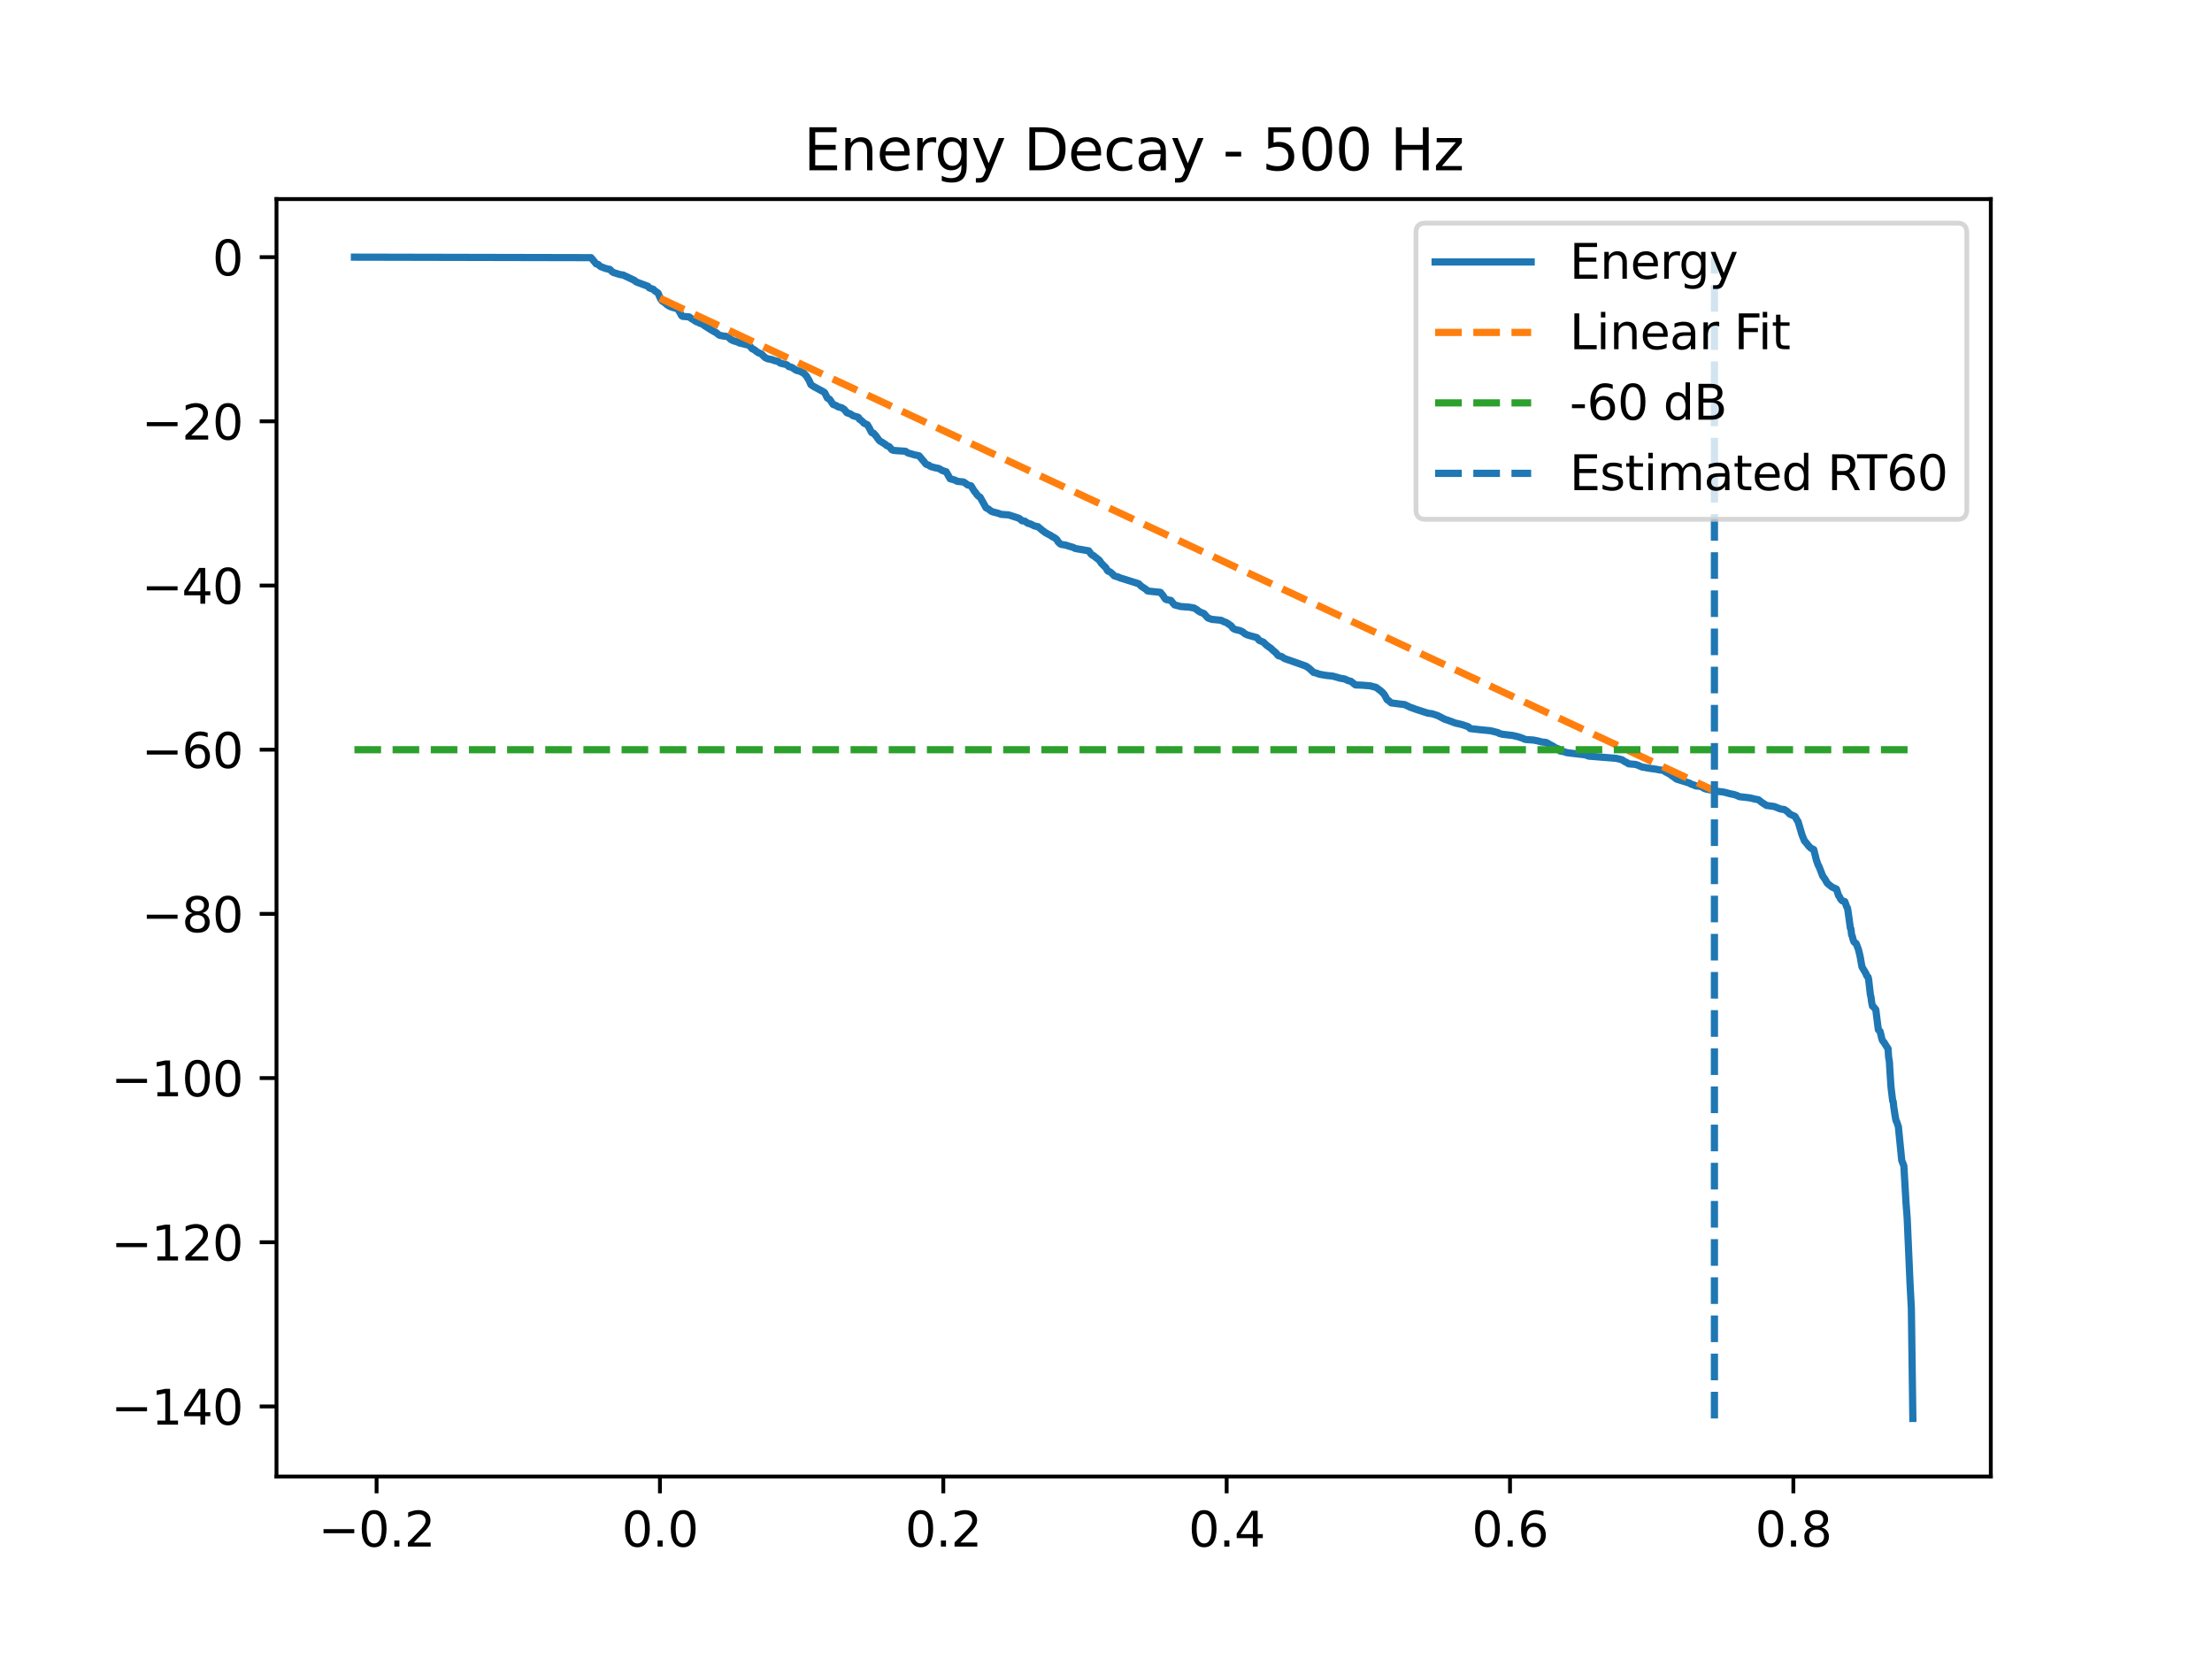<?xml version="1.0" encoding="utf-8" standalone="no"?>
<!DOCTYPE svg PUBLIC "-//W3C//DTD SVG 1.1//EN"
  "http://www.w3.org/Graphics/SVG/1.1/DTD/svg11.dtd">
<svg xmlns:xlink="http://www.w3.org/1999/xlink" width="460.8pt" height="345.6pt" viewBox="0 0 460.8 345.6" xmlns="http://www.w3.org/2000/svg" version="1.1">
 <defs>
  <style type="text/css">*{stroke-linejoin: round; stroke-linecap: butt}</style>
 </defs>
 <g id="figure_1">
  <g id="patch_1">
   <path d="M 0 345.6 
L 460.8 345.6 
L 460.8 0 
L 0 0 
z
" style="fill: #ffffff"/>
  </g>
  <g id="axes_1">
   <g id="patch_2">
    <path d="M 57.6 307.584 
L 414.72 307.584 
L 414.72 41.472 
L 57.6 41.472 
z
" style="fill: #ffffff"/>
   </g>
   <g id="matplotlib.axis_1">
    <g id="xtick_1">
     <g id="line2d_1">
      <defs>
       <path id="m084f4918f2" d="M 0 0 
L 0 3.5 
" style="stroke: #000000; stroke-width: 0.8"/>
      </defs>
      <g>
       <use xlink:href="#m084f4918f2" x="78.45" y="307.584" style="stroke: #000000; stroke-width: 0.8"/>
      </g>
     </g>
     <g id="text_1">
      <!-- −0.2 -->
      <g transform="translate(66.309 322.182) scale(0.1 -0.1)">
       <defs>
        <path id="DejaVuSans-2212" d="M 678 2272 
L 4684 2272 
L 4684 1741 
L 678 1741 
L 678 2272 
z
" transform="scale(0.016)"/>
        <path id="DejaVuSans-30" d="M 2034 4250 
Q 1547 4250 1301 3770 
Q 1056 3291 1056 2328 
Q 1056 1369 1301 889 
Q 1547 409 2034 409 
Q 2525 409 2770 889 
Q 3016 1369 3016 2328 
Q 3016 3291 2770 3770 
Q 2525 4250 2034 4250 
z
M 2034 4750 
Q 2819 4750 3233 4129 
Q 3647 3509 3647 2328 
Q 3647 1150 3233 529 
Q 2819 -91 2034 -91 
Q 1250 -91 836 529 
Q 422 1150 422 2328 
Q 422 3509 836 4129 
Q 1250 4750 2034 4750 
z
" transform="scale(0.016)"/>
        <path id="DejaVuSans-2e" d="M 684 794 
L 1344 794 
L 1344 0 
L 684 0 
L 684 794 
z
" transform="scale(0.016)"/>
        <path id="DejaVuSans-32" d="M 1228 531 
L 3431 531 
L 3431 0 
L 469 0 
L 469 531 
Q 828 903 1448 1529 
Q 2069 2156 2228 2338 
Q 2531 2678 2651 2914 
Q 2772 3150 2772 3378 
Q 2772 3750 2511 3984 
Q 2250 4219 1831 4219 
Q 1534 4219 1204 4116 
Q 875 4013 500 3803 
L 500 4441 
Q 881 4594 1212 4672 
Q 1544 4750 1819 4750 
Q 2544 4750 2975 4387 
Q 3406 4025 3406 3419 
Q 3406 3131 3298 2873 
Q 3191 2616 2906 2266 
Q 2828 2175 2409 1742 
Q 1991 1309 1228 531 
z
" transform="scale(0.016)"/>
       </defs>
       <use xlink:href="#DejaVuSans-2212"/>
       <use xlink:href="#DejaVuSans-30" transform="translate(83.789 0)"/>
       <use xlink:href="#DejaVuSans-2e" transform="translate(147.412 0)"/>
       <use xlink:href="#DejaVuSans-32" transform="translate(179.199 0)"/>
      </g>
     </g>
    </g>
    <g id="xtick_2">
     <g id="line2d_2">
      <g>
       <use xlink:href="#m084f4918f2" x="137.479" y="307.584" style="stroke: #000000; stroke-width: 0.8"/>
      </g>
     </g>
     <g id="text_2">
      <!-- 0.0 -->
      <g transform="translate(129.527 322.182) scale(0.1 -0.1)">
       <use xlink:href="#DejaVuSans-30"/>
       <use xlink:href="#DejaVuSans-2e" transform="translate(63.623 0)"/>
       <use xlink:href="#DejaVuSans-30" transform="translate(95.41 0)"/>
      </g>
     </g>
    </g>
    <g id="xtick_3">
     <g id="line2d_3">
      <g>
       <use xlink:href="#m084f4918f2" x="196.507" y="307.584" style="stroke: #000000; stroke-width: 0.8"/>
      </g>
     </g>
     <g id="text_3">
      <!-- 0.2 -->
      <g transform="translate(188.555 322.182) scale(0.1 -0.1)">
       <use xlink:href="#DejaVuSans-30"/>
       <use xlink:href="#DejaVuSans-2e" transform="translate(63.623 0)"/>
       <use xlink:href="#DejaVuSans-32" transform="translate(95.41 0)"/>
      </g>
     </g>
    </g>
    <g id="xtick_4">
     <g id="line2d_4">
      <g>
       <use xlink:href="#m084f4918f2" x="255.535" y="307.584" style="stroke: #000000; stroke-width: 0.8"/>
      </g>
     </g>
     <g id="text_4">
      <!-- 0.4 -->
      <g transform="translate(247.583 322.182) scale(0.1 -0.1)">
       <defs>
        <path id="DejaVuSans-34" d="M 2419 4116 
L 825 1625 
L 2419 1625 
L 2419 4116 
z
M 2253 4666 
L 3047 4666 
L 3047 1625 
L 3713 1625 
L 3713 1100 
L 3047 1100 
L 3047 0 
L 2419 0 
L 2419 1100 
L 313 1100 
L 313 1709 
L 2253 4666 
z
" transform="scale(0.016)"/>
       </defs>
       <use xlink:href="#DejaVuSans-30"/>
       <use xlink:href="#DejaVuSans-2e" transform="translate(63.623 0)"/>
       <use xlink:href="#DejaVuSans-34" transform="translate(95.41 0)"/>
      </g>
     </g>
    </g>
    <g id="xtick_5">
     <g id="line2d_5">
      <g>
       <use xlink:href="#m084f4918f2" x="314.563" y="307.584" style="stroke: #000000; stroke-width: 0.8"/>
      </g>
     </g>
     <g id="text_5">
      <!-- 0.6 -->
      <g transform="translate(306.611 322.182) scale(0.1 -0.1)">
       <defs>
        <path id="DejaVuSans-36" d="M 2113 2584 
Q 1688 2584 1439 2293 
Q 1191 2003 1191 1497 
Q 1191 994 1439 701 
Q 1688 409 2113 409 
Q 2538 409 2786 701 
Q 3034 994 3034 1497 
Q 3034 2003 2786 2293 
Q 2538 2584 2113 2584 
z
M 3366 4563 
L 3366 3988 
Q 3128 4100 2886 4159 
Q 2644 4219 2406 4219 
Q 1781 4219 1451 3797 
Q 1122 3375 1075 2522 
Q 1259 2794 1537 2939 
Q 1816 3084 2150 3084 
Q 2853 3084 3261 2657 
Q 3669 2231 3669 1497 
Q 3669 778 3244 343 
Q 2819 -91 2113 -91 
Q 1303 -91 875 529 
Q 447 1150 447 2328 
Q 447 3434 972 4092 
Q 1497 4750 2381 4750 
Q 2619 4750 2861 4703 
Q 3103 4656 3366 4563 
z
" transform="scale(0.016)"/>
       </defs>
       <use xlink:href="#DejaVuSans-30"/>
       <use xlink:href="#DejaVuSans-2e" transform="translate(63.623 0)"/>
       <use xlink:href="#DejaVuSans-36" transform="translate(95.41 0)"/>
      </g>
     </g>
    </g>
    <g id="xtick_6">
     <g id="line2d_6">
      <g>
       <use xlink:href="#m084f4918f2" x="373.591" y="307.584" style="stroke: #000000; stroke-width: 0.8"/>
      </g>
     </g>
     <g id="text_6">
      <!-- 0.8 -->
      <g transform="translate(365.639 322.182) scale(0.1 -0.1)">
       <defs>
        <path id="DejaVuSans-38" d="M 2034 2216 
Q 1584 2216 1326 1975 
Q 1069 1734 1069 1313 
Q 1069 891 1326 650 
Q 1584 409 2034 409 
Q 2484 409 2743 651 
Q 3003 894 3003 1313 
Q 3003 1734 2745 1975 
Q 2488 2216 2034 2216 
z
M 1403 2484 
Q 997 2584 770 2862 
Q 544 3141 544 3541 
Q 544 4100 942 4425 
Q 1341 4750 2034 4750 
Q 2731 4750 3128 4425 
Q 3525 4100 3525 3541 
Q 3525 3141 3298 2862 
Q 3072 2584 2669 2484 
Q 3125 2378 3379 2068 
Q 3634 1759 3634 1313 
Q 3634 634 3220 271 
Q 2806 -91 2034 -91 
Q 1263 -91 848 271 
Q 434 634 434 1313 
Q 434 1759 690 2068 
Q 947 2378 1403 2484 
z
M 1172 3481 
Q 1172 3119 1398 2916 
Q 1625 2713 2034 2713 
Q 2441 2713 2670 2916 
Q 2900 3119 2900 3481 
Q 2900 3844 2670 4047 
Q 2441 4250 2034 4250 
Q 1625 4250 1398 4047 
Q 1172 3844 1172 3481 
z
" transform="scale(0.016)"/>
       </defs>
       <use xlink:href="#DejaVuSans-30"/>
       <use xlink:href="#DejaVuSans-2e" transform="translate(63.623 0)"/>
       <use xlink:href="#DejaVuSans-38" transform="translate(95.41 0)"/>
      </g>
     </g>
    </g>
   </g>
   <g id="matplotlib.axis_2">
    <g id="ytick_1">
     <g id="line2d_7">
      <defs>
       <path id="m66ebdc06eb" d="M 0 0 
L -3.5 0 
" style="stroke: #000000; stroke-width: 0.8"/>
      </defs>
      <g>
       <use xlink:href="#m66ebdc06eb" x="57.6" y="292.986" style="stroke: #000000; stroke-width: 0.8"/>
      </g>
     </g>
     <g id="text_7">
      <!-- −140 -->
      <g transform="translate(23.133 296.785) scale(0.1 -0.1)">
       <defs>
        <path id="DejaVuSans-31" d="M 794 531 
L 1825 531 
L 1825 4091 
L 703 3866 
L 703 4441 
L 1819 4666 
L 2450 4666 
L 2450 531 
L 3481 531 
L 3481 0 
L 794 0 
L 794 531 
z
" transform="scale(0.016)"/>
       </defs>
       <use xlink:href="#DejaVuSans-2212"/>
       <use xlink:href="#DejaVuSans-31" transform="translate(83.789 0)"/>
       <use xlink:href="#DejaVuSans-34" transform="translate(147.412 0)"/>
       <use xlink:href="#DejaVuSans-30" transform="translate(211.035 0)"/>
      </g>
     </g>
    </g>
    <g id="ytick_2">
     <g id="line2d_8">
      <g>
       <use xlink:href="#m66ebdc06eb" x="57.6" y="258.783" style="stroke: #000000; stroke-width: 0.8"/>
      </g>
     </g>
     <g id="text_8">
      <!-- −120 -->
      <g transform="translate(23.133 262.583) scale(0.1 -0.1)">
       <use xlink:href="#DejaVuSans-2212"/>
       <use xlink:href="#DejaVuSans-31" transform="translate(83.789 0)"/>
       <use xlink:href="#DejaVuSans-32" transform="translate(147.412 0)"/>
       <use xlink:href="#DejaVuSans-30" transform="translate(211.035 0)"/>
      </g>
     </g>
    </g>
    <g id="ytick_3">
     <g id="line2d_9">
      <g>
       <use xlink:href="#m66ebdc06eb" x="57.6" y="224.581" style="stroke: #000000; stroke-width: 0.8"/>
      </g>
     </g>
     <g id="text_9">
      <!-- −100 -->
      <g transform="translate(23.133 228.38) scale(0.1 -0.1)">
       <use xlink:href="#DejaVuSans-2212"/>
       <use xlink:href="#DejaVuSans-31" transform="translate(83.789 0)"/>
       <use xlink:href="#DejaVuSans-30" transform="translate(147.412 0)"/>
       <use xlink:href="#DejaVuSans-30" transform="translate(211.035 0)"/>
      </g>
     </g>
    </g>
    <g id="ytick_4">
     <g id="line2d_10">
      <g>
       <use xlink:href="#m66ebdc06eb" x="57.6" y="190.378" style="stroke: #000000; stroke-width: 0.8"/>
      </g>
     </g>
     <g id="text_10">
      <!-- −80 -->
      <g transform="translate(29.495 194.178) scale(0.1 -0.1)">
       <use xlink:href="#DejaVuSans-2212"/>
       <use xlink:href="#DejaVuSans-38" transform="translate(83.789 0)"/>
       <use xlink:href="#DejaVuSans-30" transform="translate(147.412 0)"/>
      </g>
     </g>
    </g>
    <g id="ytick_5">
     <g id="line2d_11">
      <g>
       <use xlink:href="#m66ebdc06eb" x="57.6" y="156.176" style="stroke: #000000; stroke-width: 0.8"/>
      </g>
     </g>
     <g id="text_11">
      <!-- −60 -->
      <g transform="translate(29.495 159.975) scale(0.1 -0.1)">
       <use xlink:href="#DejaVuSans-2212"/>
       <use xlink:href="#DejaVuSans-36" transform="translate(83.789 0)"/>
       <use xlink:href="#DejaVuSans-30" transform="translate(147.412 0)"/>
      </g>
     </g>
    </g>
    <g id="ytick_6">
     <g id="line2d_12">
      <g>
       <use xlink:href="#m66ebdc06eb" x="57.6" y="121.973" style="stroke: #000000; stroke-width: 0.8"/>
      </g>
     </g>
     <g id="text_12">
      <!-- −40 -->
      <g transform="translate(29.495 125.772) scale(0.1 -0.1)">
       <use xlink:href="#DejaVuSans-2212"/>
       <use xlink:href="#DejaVuSans-34" transform="translate(83.789 0)"/>
       <use xlink:href="#DejaVuSans-30" transform="translate(147.412 0)"/>
      </g>
     </g>
    </g>
    <g id="ytick_7">
     <g id="line2d_13">
      <g>
       <use xlink:href="#m66ebdc06eb" x="57.6" y="87.771" style="stroke: #000000; stroke-width: 0.8"/>
      </g>
     </g>
     <g id="text_13">
      <!-- −20 -->
      <g transform="translate(29.495 91.57) scale(0.1 -0.1)">
       <use xlink:href="#DejaVuSans-2212"/>
       <use xlink:href="#DejaVuSans-32" transform="translate(83.789 0)"/>
       <use xlink:href="#DejaVuSans-30" transform="translate(147.412 0)"/>
      </g>
     </g>
    </g>
    <g id="ytick_8">
     <g id="line2d_14">
      <g>
       <use xlink:href="#m66ebdc06eb" x="57.6" y="53.568" style="stroke: #000000; stroke-width: 0.8"/>
      </g>
     </g>
     <g id="text_14">
      <!-- 0 -->
      <g transform="translate(44.237 57.367) scale(0.1 -0.1)">
       <use xlink:href="#DejaVuSans-30"/>
      </g>
     </g>
    </g>
   </g>
   <g id="line2d_15">
    <path d="M 73.833 53.568 
L 123.127 53.674 
L 124.197 54.965 
L 124.603 55.079 
L 124.874 55.336 
L 125.126 55.539 
L 125.618 55.709 
L 125.894 55.841 
L 126.497 56.016 
L 127.038 56.12 
L 127.548 56.623 
L 127.733 56.743 
L 127.973 56.828 
L 128.987 57.144 
L 129.264 57.214 
L 129.823 57.29 
L 130.045 57.404 
L 132.191 58.421 
L 132.473 58.684 
L 132.787 58.823 
L 134.97 59.632 
L 135.265 59.974 
L 135.689 60.13 
L 136.058 60.24 
L 136.341 60.53 
L 136.513 60.652 
L 137.073 61.039 
L 137.62 62.263 
L 137.718 62.424 
L 137.946 62.71 
L 138.124 62.817 
L 138.376 62.98 
L 138.536 63.126 
L 138.764 63.252 
L 138.905 63.451 
L 139.09 63.545 
L 139.305 63.713 
L 139.834 63.955 
L 141.328 64.376 
L 141.451 64.827 
L 141.629 65.057 
L 141.992 65.763 
L 142.232 65.906 
L 143.578 66.016 
L 143.953 66.317 
L 144.162 66.43 
L 145.072 67.021 
L 145.515 67.158 
L 145.761 67.332 
L 146.062 67.416 
L 146.351 67.527 
L 146.874 67.919 
L 147.052 68.033 
L 148.165 68.737 
L 149.309 69.378 
L 149.506 69.566 
L 149.899 69.849 
L 150.772 70.02 
L 151.301 70.067 
L 151.67 70.173 
L 152.291 70.754 
L 152.586 70.892 
L 152.814 70.999 
L 153.127 71.098 
L 153.637 71.219 
L 154.013 71.446 
L 156.036 71.928 
L 156.718 72.673 
L 157.025 72.789 
L 157.911 73.445 
L 158.593 73.723 
L 159.202 74.313 
L 159.38 74.483 
L 159.903 74.734 
L 160.911 74.941 
L 161.274 75.109 
L 162.031 75.273 
L 162.559 75.652 
L 162.977 75.762 
L 163.611 75.895 
L 163.943 76.007 
L 164.33 76.369 
L 164.853 76.494 
L 165.074 76.614 
L 165.449 76.861 
L 165.671 77.02 
L 165.99 77.177 
L 166.648 77.338 
L 167.423 77.74 
L 167.546 77.857 
L 167.786 78.117 
L 167.964 78.296 
L 168.413 79.032 
L 168.591 79.332 
L 168.677 79.547 
L 168.923 80.119 
L 169.089 80.237 
L 169.409 80.461 
L 171.481 81.584 
L 171.727 81.743 
L 171.832 81.868 
L 172.348 82.916 
L 172.822 83.177 
L 173.559 84.259 
L 174.273 84.52 
L 174.5 84.713 
L 174.838 84.815 
L 175.343 84.937 
L 175.921 85.321 
L 176.037 85.51 
L 176.234 85.693 
L 176.369 85.938 
L 176.548 86.033 
L 177.083 86.188 
L 177.366 86.375 
L 177.765 86.629 
L 178.663 86.87 
L 178.878 87.006 
L 179.044 87.36 
L 179.229 87.432 
L 179.745 87.89 
L 179.966 88.156 
L 180.674 88.461 
L 181.116 89.197 
L 181.301 89.58 
L 181.387 89.757 
L 181.608 90.128 
L 181.971 90.235 
L 182.248 90.556 
L 182.432 90.739 
L 183.139 91.732 
L 183.361 91.912 
L 183.723 92.11 
L 184.474 92.6 
L 184.719 92.832 
L 185.162 93.001 
L 185.316 93.111 
L 185.759 93.65 
L 185.925 93.76 
L 186.312 93.841 
L 186.785 93.88 
L 188.618 94.002 
L 189.017 94.278 
L 189.233 94.396 
L 190.014 94.594 
L 190.253 94.69 
L 191.465 94.957 
L 192.362 96.022 
L 192.479 96.134 
L 192.787 96.571 
L 193.039 96.769 
L 193.451 96.887 
L 193.844 97.172 
L 194.299 97.306 
L 194.834 97.449 
L 195.547 97.584 
L 196.365 98.05 
L 197.103 98.27 
L 197.933 99.735 
L 198.634 99.925 
L 198.991 100.036 
L 199.378 100.265 
L 200.725 100.411 
L 201.174 100.7 
L 201.573 101.023 
L 202.28 101.198 
L 203.012 102.389 
L 203.184 102.549 
L 203.289 102.692 
L 203.572 103.109 
L 203.707 103.237 
L 203.977 103.472 
L 204.18 103.578 
L 205.404 105.769 
L 205.957 106.076 
L 206.443 106.466 
L 206.695 106.585 
L 207.064 106.695 
L 207.9 106.909 
L 208.564 107.151 
L 210.108 107.262 
L 211.547 107.724 
L 212.291 107.974 
L 212.5 108.13 
L 212.899 108.475 
L 213.403 108.542 
L 213.619 108.65 
L 214.055 108.987 
L 214.732 109.179 
L 214.971 109.31 
L 215.543 109.581 
L 216.226 109.717 
L 217.154 110.498 
L 217.326 110.619 
L 217.751 110.939 
L 218.31 111.255 
L 218.888 111.552 
L 219.263 111.836 
L 219.564 111.939 
L 220.087 112.341 
L 220.308 112.634 
L 220.438 112.907 
L 220.61 113.023 
L 220.77 113.233 
L 221.108 113.42 
L 222.036 113.555 
L 222.491 113.727 
L 222.922 113.843 
L 223.629 114.056 
L 223.936 114.238 
L 224.17 114.294 
L 226.802 114.745 
L 226.906 114.92 
L 227.103 115.136 
L 227.214 115.336 
L 227.404 115.524 
L 227.576 115.661 
L 227.835 115.761 
L 227.97 115.894 
L 228.197 116.078 
L 228.449 116.266 
L 228.855 116.585 
L 229.046 116.773 
L 229.144 116.899 
L 229.433 117.341 
L 230.362 118.266 
L 230.54 118.554 
L 230.645 118.785 
L 230.823 118.975 
L 231.247 119.135 
L 231.659 119.473 
L 232.126 119.956 
L 232.563 120.1 
L 233.006 120.221 
L 233.307 120.384 
L 233.553 120.448 
L 237.199 121.598 
L 237.617 121.999 
L 237.734 122.113 
L 237.937 122.254 
L 238.73 122.768 
L 239.031 123.081 
L 239.277 123.137 
L 239.831 123.199 
L 241.737 123.396 
L 242.309 124.101 
L 242.407 124.273 
L 242.641 124.624 
L 242.764 124.785 
L 242.961 124.901 
L 243.907 125.081 
L 244.369 125.65 
L 244.473 125.769 
L 244.694 126.012 
L 245.973 126.353 
L 247.695 126.475 
L 248.722 126.65 
L 249.392 127.04 
L 249.54 127.216 
L 249.755 127.333 
L 250.075 127.531 
L 250.806 127.818 
L 251.569 128.677 
L 251.759 128.787 
L 251.993 128.869 
L 252.491 129.034 
L 253.143 129.09 
L 254.379 129.22 
L 254.908 129.49 
L 255.443 129.681 
L 255.707 129.844 
L 256.482 130.381 
L 256.715 130.704 
L 256.844 130.863 
L 257.053 131.002 
L 257.293 131.113 
L 257.73 131.235 
L 258.277 131.349 
L 258.904 131.655 
L 259.132 131.838 
L 259.279 131.98 
L 259.513 132.103 
L 259.716 132.211 
L 259.962 132.305 
L 261.819 132.82 
L 262.046 133.054 
L 262.157 133.235 
L 262.354 133.429 
L 263.184 133.77 
L 263.823 134.396 
L 264.432 134.842 
L 264.592 134.95 
L 264.838 135.13 
L 264.967 135.279 
L 265.194 135.482 
L 265.336 135.617 
L 265.6 135.825 
L 265.736 135.929 
L 266.031 136.271 
L 266.154 136.446 
L 266.363 136.617 
L 266.947 136.751 
L 267.371 137.041 
L 267.599 137.189 
L 271.681 138.63 
L 272.124 138.803 
L 272.721 139.227 
L 272.911 139.395 
L 273.397 139.847 
L 273.631 140.073 
L 274.338 140.248 
L 274.633 140.386 
L 275.137 140.505 
L 275.807 140.624 
L 276.367 140.713 
L 277.609 140.839 
L 278.636 141.121 
L 279.084 141.267 
L 279.626 141.356 
L 280.197 141.464 
L 280.831 141.789 
L 281.409 141.919 
L 282.368 142.68 
L 283.758 142.737 
L 285.442 142.873 
L 286.684 143.201 
L 287.416 143.758 
L 287.619 143.901 
L 287.754 144.037 
L 287.988 144.226 
L 288.105 144.389 
L 288.332 144.632 
L 288.431 144.792 
L 288.689 145.232 
L 288.787 145.458 
L 288.996 145.797 
L 289.218 145.904 
L 289.814 146.425 
L 291.493 146.646 
L 292.624 146.779 
L 293.823 147.361 
L 294.204 147.47 
L 294.438 147.568 
L 294.813 147.709 
L 297.432 148.562 
L 298.306 148.683 
L 299.461 149.053 
L 300.845 149.769 
L 301.079 149.878 
L 301.515 150.005 
L 303.065 150.583 
L 303.286 150.654 
L 303.655 150.733 
L 304.411 150.908 
L 304.756 151.003 
L 305.887 151.398 
L 306.274 151.782 
L 308.168 151.994 
L 310.517 152.227 
L 312.066 152.618 
L 312.288 152.781 
L 312.958 152.956 
L 315.135 153.218 
L 315.891 153.392 
L 316.371 153.508 
L 316.684 153.628 
L 317.17 153.784 
L 317.416 153.907 
L 317.822 154.056 
L 319.457 154.167 
L 320.472 154.375 
L 321.087 154.546 
L 322.046 154.661 
L 322.446 154.845 
L 322.655 154.994 
L 323.589 155.478 
L 323.927 155.733 
L 324.604 155.996 
L 325.022 156.459 
L 325.581 156.54 
L 326.147 156.697 
L 326.375 156.793 
L 330.125 157.232 
L 330.525 157.342 
L 330.925 157.513 
L 336.717 157.977 
L 337.885 158.27 
L 338.451 158.653 
L 338.789 158.8 
L 339.287 159.121 
L 340.689 159.242 
L 341.242 159.413 
L 341.568 159.572 
L 342.165 159.818 
L 342.497 159.844 
L 343.191 159.982 
L 343.646 160.059 
L 345.012 160.241 
L 345.589 160.375 
L 346.493 160.488 
L 346.979 160.802 
L 347.176 160.912 
L 347.668 161.169 
L 347.852 161.281 
L 348.08 161.412 
L 348.252 161.572 
L 348.725 161.888 
L 348.867 161.993 
L 349.1 162.175 
L 349.291 162.313 
L 349.568 162.4 
L 349.943 162.512 
L 352.021 163.161 
L 352.236 163.336 
L 352.925 163.55 
L 353.177 163.702 
L 354.253 163.831 
L 354.61 163.978 
L 354.997 164.23 
L 355.311 164.348 
L 355.716 164.444 
L 357.088 164.672 
L 357.463 164.848 
L 357.905 164.861 
L 359.043 164.994 
L 360.556 165.385 
L 361.164 165.495 
L 361.773 165.69 
L 362.025 165.81 
L 362.369 165.965 
L 363.575 166.094 
L 364.62 166.231 
L 365.61 166.475 
L 366.323 166.606 
L 367.012 167.154 
L 367.787 167.647 
L 367.977 167.783 
L 368.74 167.891 
L 369.594 168.008 
L 370.898 168.526 
L 371.716 168.642 
L 372.318 169.041 
L 372.601 169.315 
L 372.724 169.492 
L 372.915 169.623 
L 373.911 170.066 
L 374.015 170.222 
L 374.446 171.005 
L 374.556 171.111 
L 375.374 173.851 
L 375.546 174.322 
L 375.62 174.473 
L 375.915 175.209 
L 376.087 175.348 
L 376.868 176.346 
L 377.004 176.455 
L 377.231 176.68 
L 377.834 176.977 
L 378.215 178.478 
L 378.393 179.206 
L 378.467 179.396 
L 378.774 180.263 
L 378.879 180.367 
L 379.721 182.534 
L 379.82 182.644 
L 380.072 183.002 
L 380.182 183.145 
L 380.631 183.953 
L 380.76 184.071 
L 380.988 184.268 
L 381.314 184.521 
L 381.431 184.633 
L 381.689 184.812 
L 382.568 185.209 
L 383.011 186.576 
L 383.177 186.779 
L 383.423 187.261 
L 383.533 187.407 
L 383.761 187.646 
L 384.314 187.824 
L 384.689 188.881 
L 384.855 189.126 
L 384.929 189.493 
L 385.464 193.337 
L 385.575 193.481 
L 385.729 194.756 
L 385.888 195.099 
L 385.975 195.504 
L 386.171 196.118 
L 386.282 196.27 
L 386.497 196.442 
L 386.669 196.546 
L 387.131 197.739 
L 387.395 198.807 
L 387.579 199.672 
L 387.653 200.145 
L 387.881 201.413 
L 388.569 202.571 
L 388.735 202.867 
L 388.84 203.2 
L 389.012 203.423 
L 389.16 203.548 
L 389.276 204.091 
L 389.627 207.14 
L 389.781 207.816 
L 389.879 208.674 
L 390.07 209.599 
L 390.26 209.705 
L 390.764 210.328 
L 391.109 213.076 
L 391.299 214.511 
L 391.656 214.862 
L 392.031 216.427 
L 392.191 216.828 
L 392.461 217.117 
L 392.947 217.91 
L 393.316 218.463 
L 393.427 220.163 
L 393.593 221.165 
L 393.673 222.549 
L 393.919 226.328 
L 394.005 227.074 
L 394.288 229.376 
L 394.398 229.518 
L 394.503 230.609 
L 394.693 231.805 
L 394.767 232.331 
L 394.976 233.447 
L 395.075 233.563 
L 395.468 234.724 
L 396.169 241.754 
L 396.606 242.852 
L 397.073 250.812 
L 397.245 252.98 
L 397.313 254.02 
L 397.891 267.278 
L 398.174 272.659 
L 398.481 295.488 
L 398.481 295.488 
" clip-path="url(#p30962b2816)" style="fill: none; stroke: #1f77b4; stroke-width: 1.5; stroke-linecap: square"/>
   </g>
   <g id="line2d_16">
    <path d="M 137.479 62.128 
L 357.149 164.726 
" clip-path="url(#p30962b2816)" style="fill: none; stroke-dasharray: 5.55,2.4; stroke-dashoffset: 0; stroke: #ff7f0e; stroke-width: 1.5"/>
   </g>
   <g id="line2d_17">
    <path d="M 73.833 156.176 
L 398.487 156.176 
L 398.487 156.176 
" clip-path="url(#p30962b2816)" style="fill: none; stroke-dasharray: 5.55,2.4; stroke-dashoffset: 0; stroke: #2ca02c; stroke-width: 1.5"/>
   </g>
   <g id="LineCollection_1">
    <path d="M 357.149 295.488 
L 357.149 53.568 
" clip-path="url(#p30962b2816)" style="fill: none; stroke-dasharray: 5.55,2.4; stroke-dashoffset: 0; stroke: #1f77b4; stroke-width: 1.5"/>
   </g>
   <g id="patch_3">
    <path d="M 57.6 307.584 
L 57.6 41.472 
" style="fill: none; stroke: #000000; stroke-width: 0.8; stroke-linejoin: miter; stroke-linecap: square"/>
   </g>
   <g id="patch_4">
    <path d="M 414.72 307.584 
L 414.72 41.472 
" style="fill: none; stroke: #000000; stroke-width: 0.8; stroke-linejoin: miter; stroke-linecap: square"/>
   </g>
   <g id="patch_5">
    <path d="M 57.6 307.584 
L 414.72 307.584 
" style="fill: none; stroke: #000000; stroke-width: 0.8; stroke-linejoin: miter; stroke-linecap: square"/>
   </g>
   <g id="patch_6">
    <path d="M 57.6 41.472 
L 414.72 41.472 
" style="fill: none; stroke: #000000; stroke-width: 0.8; stroke-linejoin: miter; stroke-linecap: square"/>
   </g>
   <g id="text_15">
    <!-- Energy Decay - 500 Hz -->
    <g transform="translate(167.407 35.472) scale(0.12 -0.12)">
     <defs>
      <path id="DejaVuSans-45" d="M 628 4666 
L 3578 4666 
L 3578 4134 
L 1259 4134 
L 1259 2753 
L 3481 2753 
L 3481 2222 
L 1259 2222 
L 1259 531 
L 3634 531 
L 3634 0 
L 628 0 
L 628 4666 
z
" transform="scale(0.016)"/>
      <path id="DejaVuSans-6e" d="M 3513 2113 
L 3513 0 
L 2938 0 
L 2938 2094 
Q 2938 2591 2744 2837 
Q 2550 3084 2163 3084 
Q 1697 3084 1428 2787 
Q 1159 2491 1159 1978 
L 1159 0 
L 581 0 
L 581 3500 
L 1159 3500 
L 1159 2956 
Q 1366 3272 1645 3428 
Q 1925 3584 2291 3584 
Q 2894 3584 3203 3211 
Q 3513 2838 3513 2113 
z
" transform="scale(0.016)"/>
      <path id="DejaVuSans-65" d="M 3597 1894 
L 3597 1613 
L 953 1613 
Q 991 1019 1311 708 
Q 1631 397 2203 397 
Q 2534 397 2845 478 
Q 3156 559 3463 722 
L 3463 178 
Q 3153 47 2828 -22 
Q 2503 -91 2169 -91 
Q 1331 -91 842 396 
Q 353 884 353 1716 
Q 353 2575 817 3079 
Q 1281 3584 2069 3584 
Q 2775 3584 3186 3129 
Q 3597 2675 3597 1894 
z
M 3022 2063 
Q 3016 2534 2758 2815 
Q 2500 3097 2075 3097 
Q 1594 3097 1305 2825 
Q 1016 2553 972 2059 
L 3022 2063 
z
" transform="scale(0.016)"/>
      <path id="DejaVuSans-72" d="M 2631 2963 
Q 2534 3019 2420 3045 
Q 2306 3072 2169 3072 
Q 1681 3072 1420 2755 
Q 1159 2438 1159 1844 
L 1159 0 
L 581 0 
L 581 3500 
L 1159 3500 
L 1159 2956 
Q 1341 3275 1631 3429 
Q 1922 3584 2338 3584 
Q 2397 3584 2469 3576 
Q 2541 3569 2628 3553 
L 2631 2963 
z
" transform="scale(0.016)"/>
      <path id="DejaVuSans-67" d="M 2906 1791 
Q 2906 2416 2648 2759 
Q 2391 3103 1925 3103 
Q 1463 3103 1205 2759 
Q 947 2416 947 1791 
Q 947 1169 1205 825 
Q 1463 481 1925 481 
Q 2391 481 2648 825 
Q 2906 1169 2906 1791 
z
M 3481 434 
Q 3481 -459 3084 -895 
Q 2688 -1331 1869 -1331 
Q 1566 -1331 1297 -1286 
Q 1028 -1241 775 -1147 
L 775 -588 
Q 1028 -725 1275 -790 
Q 1522 -856 1778 -856 
Q 2344 -856 2625 -561 
Q 2906 -266 2906 331 
L 2906 616 
Q 2728 306 2450 153 
Q 2172 0 1784 0 
Q 1141 0 747 490 
Q 353 981 353 1791 
Q 353 2603 747 3093 
Q 1141 3584 1784 3584 
Q 2172 3584 2450 3431 
Q 2728 3278 2906 2969 
L 2906 3500 
L 3481 3500 
L 3481 434 
z
" transform="scale(0.016)"/>
      <path id="DejaVuSans-79" d="M 2059 -325 
Q 1816 -950 1584 -1140 
Q 1353 -1331 966 -1331 
L 506 -1331 
L 506 -850 
L 844 -850 
Q 1081 -850 1212 -737 
Q 1344 -625 1503 -206 
L 1606 56 
L 191 3500 
L 800 3500 
L 1894 763 
L 2988 3500 
L 3597 3500 
L 2059 -325 
z
" transform="scale(0.016)"/>
      <path id="DejaVuSans-20" transform="scale(0.016)"/>
      <path id="DejaVuSans-44" d="M 1259 4147 
L 1259 519 
L 2022 519 
Q 2988 519 3436 956 
Q 3884 1394 3884 2338 
Q 3884 3275 3436 3711 
Q 2988 4147 2022 4147 
L 1259 4147 
z
M 628 4666 
L 1925 4666 
Q 3281 4666 3915 4102 
Q 4550 3538 4550 2338 
Q 4550 1131 3912 565 
Q 3275 0 1925 0 
L 628 0 
L 628 4666 
z
" transform="scale(0.016)"/>
      <path id="DejaVuSans-63" d="M 3122 3366 
L 3122 2828 
Q 2878 2963 2633 3030 
Q 2388 3097 2138 3097 
Q 1578 3097 1268 2742 
Q 959 2388 959 1747 
Q 959 1106 1268 751 
Q 1578 397 2138 397 
Q 2388 397 2633 464 
Q 2878 531 3122 666 
L 3122 134 
Q 2881 22 2623 -34 
Q 2366 -91 2075 -91 
Q 1284 -91 818 406 
Q 353 903 353 1747 
Q 353 2603 823 3093 
Q 1294 3584 2113 3584 
Q 2378 3584 2631 3529 
Q 2884 3475 3122 3366 
z
" transform="scale(0.016)"/>
      <path id="DejaVuSans-61" d="M 2194 1759 
Q 1497 1759 1228 1600 
Q 959 1441 959 1056 
Q 959 750 1161 570 
Q 1363 391 1709 391 
Q 2188 391 2477 730 
Q 2766 1069 2766 1631 
L 2766 1759 
L 2194 1759 
z
M 3341 1997 
L 3341 0 
L 2766 0 
L 2766 531 
Q 2569 213 2275 61 
Q 1981 -91 1556 -91 
Q 1019 -91 701 211 
Q 384 513 384 1019 
Q 384 1609 779 1909 
Q 1175 2209 1959 2209 
L 2766 2209 
L 2766 2266 
Q 2766 2663 2505 2880 
Q 2244 3097 1772 3097 
Q 1472 3097 1187 3025 
Q 903 2953 641 2809 
L 641 3341 
Q 956 3463 1253 3523 
Q 1550 3584 1831 3584 
Q 2591 3584 2966 3190 
Q 3341 2797 3341 1997 
z
" transform="scale(0.016)"/>
      <path id="DejaVuSans-2d" d="M 313 2009 
L 1997 2009 
L 1997 1497 
L 313 1497 
L 313 2009 
z
" transform="scale(0.016)"/>
      <path id="DejaVuSans-35" d="M 691 4666 
L 3169 4666 
L 3169 4134 
L 1269 4134 
L 1269 2991 
Q 1406 3038 1543 3061 
Q 1681 3084 1819 3084 
Q 2600 3084 3056 2656 
Q 3513 2228 3513 1497 
Q 3513 744 3044 326 
Q 2575 -91 1722 -91 
Q 1428 -91 1123 -41 
Q 819 9 494 109 
L 494 744 
Q 775 591 1075 516 
Q 1375 441 1709 441 
Q 2250 441 2565 725 
Q 2881 1009 2881 1497 
Q 2881 1984 2565 2268 
Q 2250 2553 1709 2553 
Q 1456 2553 1204 2497 
Q 953 2441 691 2322 
L 691 4666 
z
" transform="scale(0.016)"/>
      <path id="DejaVuSans-48" d="M 628 4666 
L 1259 4666 
L 1259 2753 
L 3553 2753 
L 3553 4666 
L 4184 4666 
L 4184 0 
L 3553 0 
L 3553 2222 
L 1259 2222 
L 1259 0 
L 628 0 
L 628 4666 
z
" transform="scale(0.016)"/>
      <path id="DejaVuSans-7a" d="M 353 3500 
L 3084 3500 
L 3084 2975 
L 922 459 
L 3084 459 
L 3084 0 
L 275 0 
L 275 525 
L 2438 3041 
L 353 3041 
L 353 3500 
z
" transform="scale(0.016)"/>
     </defs>
     <use xlink:href="#DejaVuSans-45"/>
     <use xlink:href="#DejaVuSans-6e" transform="translate(63.184 0)"/>
     <use xlink:href="#DejaVuSans-65" transform="translate(126.562 0)"/>
     <use xlink:href="#DejaVuSans-72" transform="translate(188.086 0)"/>
     <use xlink:href="#DejaVuSans-67" transform="translate(227.449 0)"/>
     <use xlink:href="#DejaVuSans-79" transform="translate(290.926 0)"/>
     <use xlink:href="#DejaVuSans-20" transform="translate(350.105 0)"/>
     <use xlink:href="#DejaVuSans-44" transform="translate(381.893 0)"/>
     <use xlink:href="#DejaVuSans-65" transform="translate(458.895 0)"/>
     <use xlink:href="#DejaVuSans-63" transform="translate(520.418 0)"/>
     <use xlink:href="#DejaVuSans-61" transform="translate(575.398 0)"/>
     <use xlink:href="#DejaVuSans-79" transform="translate(636.678 0)"/>
     <use xlink:href="#DejaVuSans-20" transform="translate(695.857 0)"/>
     <use xlink:href="#DejaVuSans-2d" transform="translate(727.645 0)"/>
     <use xlink:href="#DejaVuSans-20" transform="translate(763.729 0)"/>
     <use xlink:href="#DejaVuSans-35" transform="translate(795.516 0)"/>
     <use xlink:href="#DejaVuSans-30" transform="translate(859.139 0)"/>
     <use xlink:href="#DejaVuSans-30" transform="translate(922.762 0)"/>
     <use xlink:href="#DejaVuSans-20" transform="translate(986.385 0)"/>
     <use xlink:href="#DejaVuSans-48" transform="translate(1018.172 0)"/>
     <use xlink:href="#DejaVuSans-7a" transform="translate(1093.367 0)"/>
    </g>
   </g>
   <g id="legend_1">
    <g id="patch_7">
     <path d="M 296.968 108.184 
L 407.72 108.184 
Q 409.72 108.184 409.72 106.184 
L 409.72 48.472 
Q 409.72 46.472 407.72 46.472 
L 296.968 46.472 
Q 294.968 46.472 294.968 48.472 
L 294.968 106.184 
Q 294.968 108.184 296.968 108.184 
z
" style="fill: #ffffff; opacity: 0.8; stroke: #cccccc; stroke-linejoin: miter"/>
    </g>
    <g id="line2d_18">
     <path d="M 298.968 54.57 
L 308.968 54.57 
L 318.968 54.57 
" style="fill: none; stroke: #1f77b4; stroke-width: 1.5; stroke-linecap: square"/>
    </g>
    <g id="text_16">
     <!-- Energy -->
     <g transform="translate(326.968 58.07) scale(0.1 -0.1)">
      <use xlink:href="#DejaVuSans-45"/>
      <use xlink:href="#DejaVuSans-6e" transform="translate(63.184 0)"/>
      <use xlink:href="#DejaVuSans-65" transform="translate(126.562 0)"/>
      <use xlink:href="#DejaVuSans-72" transform="translate(188.086 0)"/>
      <use xlink:href="#DejaVuSans-67" transform="translate(227.449 0)"/>
      <use xlink:href="#DejaVuSans-79" transform="translate(290.926 0)"/>
     </g>
    </g>
    <g id="line2d_19">
     <path d="M 298.968 69.249 
L 308.968 69.249 
L 318.968 69.249 
" style="fill: none; stroke-dasharray: 5.55,2.4; stroke-dashoffset: 0; stroke: #ff7f0e; stroke-width: 1.5"/>
    </g>
    <g id="text_17">
     <!-- Linear Fit -->
     <g transform="translate(326.968 72.749) scale(0.1 -0.1)">
      <defs>
       <path id="DejaVuSans-4c" d="M 628 4666 
L 1259 4666 
L 1259 531 
L 3531 531 
L 3531 0 
L 628 0 
L 628 4666 
z
" transform="scale(0.016)"/>
       <path id="DejaVuSans-69" d="M 603 3500 
L 1178 3500 
L 1178 0 
L 603 0 
L 603 3500 
z
M 603 4863 
L 1178 4863 
L 1178 4134 
L 603 4134 
L 603 4863 
z
" transform="scale(0.016)"/>
       <path id="DejaVuSans-46" d="M 628 4666 
L 3309 4666 
L 3309 4134 
L 1259 4134 
L 1259 2759 
L 3109 2759 
L 3109 2228 
L 1259 2228 
L 1259 0 
L 628 0 
L 628 4666 
z
" transform="scale(0.016)"/>
       <path id="DejaVuSans-74" d="M 1172 4494 
L 1172 3500 
L 2356 3500 
L 2356 3053 
L 1172 3053 
L 1172 1153 
Q 1172 725 1289 603 
Q 1406 481 1766 481 
L 2356 481 
L 2356 0 
L 1766 0 
Q 1100 0 847 248 
Q 594 497 594 1153 
L 594 3053 
L 172 3053 
L 172 3500 
L 594 3500 
L 594 4494 
L 1172 4494 
z
" transform="scale(0.016)"/>
      </defs>
      <use xlink:href="#DejaVuSans-4c"/>
      <use xlink:href="#DejaVuSans-69" transform="translate(55.713 0)"/>
      <use xlink:href="#DejaVuSans-6e" transform="translate(83.496 0)"/>
      <use xlink:href="#DejaVuSans-65" transform="translate(146.875 0)"/>
      <use xlink:href="#DejaVuSans-61" transform="translate(208.398 0)"/>
      <use xlink:href="#DejaVuSans-72" transform="translate(269.678 0)"/>
      <use xlink:href="#DejaVuSans-20" transform="translate(310.791 0)"/>
      <use xlink:href="#DejaVuSans-46" transform="translate(342.578 0)"/>
      <use xlink:href="#DejaVuSans-69" transform="translate(392.848 0)"/>
      <use xlink:href="#DejaVuSans-74" transform="translate(420.631 0)"/>
     </g>
    </g>
    <g id="line2d_20">
     <path d="M 298.968 83.927 
L 308.968 83.927 
L 318.968 83.927 
" style="fill: none; stroke-dasharray: 5.55,2.4; stroke-dashoffset: 0; stroke: #2ca02c; stroke-width: 1.5"/>
    </g>
    <g id="text_18">
     <!-- -60 dB -->
     <g transform="translate(326.968 87.427) scale(0.1 -0.1)">
      <defs>
       <path id="DejaVuSans-64" d="M 2906 2969 
L 2906 4863 
L 3481 4863 
L 3481 0 
L 2906 0 
L 2906 525 
Q 2725 213 2448 61 
Q 2172 -91 1784 -91 
Q 1150 -91 751 415 
Q 353 922 353 1747 
Q 353 2572 751 3078 
Q 1150 3584 1784 3584 
Q 2172 3584 2448 3432 
Q 2725 3281 2906 2969 
z
M 947 1747 
Q 947 1113 1208 752 
Q 1469 391 1925 391 
Q 2381 391 2643 752 
Q 2906 1113 2906 1747 
Q 2906 2381 2643 2742 
Q 2381 3103 1925 3103 
Q 1469 3103 1208 2742 
Q 947 2381 947 1747 
z
" transform="scale(0.016)"/>
       <path id="DejaVuSans-42" d="M 1259 2228 
L 1259 519 
L 2272 519 
Q 2781 519 3026 730 
Q 3272 941 3272 1375 
Q 3272 1813 3026 2020 
Q 2781 2228 2272 2228 
L 1259 2228 
z
M 1259 4147 
L 1259 2741 
L 2194 2741 
Q 2656 2741 2882 2914 
Q 3109 3088 3109 3444 
Q 3109 3797 2882 3972 
Q 2656 4147 2194 4147 
L 1259 4147 
z
M 628 4666 
L 2241 4666 
Q 2963 4666 3353 4366 
Q 3744 4066 3744 3513 
Q 3744 3084 3544 2831 
Q 3344 2578 2956 2516 
Q 3422 2416 3680 2098 
Q 3938 1781 3938 1306 
Q 3938 681 3513 340 
Q 3088 0 2303 0 
L 628 0 
L 628 4666 
z
" transform="scale(0.016)"/>
      </defs>
      <use xlink:href="#DejaVuSans-2d"/>
      <use xlink:href="#DejaVuSans-36" transform="translate(36.084 0)"/>
      <use xlink:href="#DejaVuSans-30" transform="translate(99.707 0)"/>
      <use xlink:href="#DejaVuSans-20" transform="translate(163.33 0)"/>
      <use xlink:href="#DejaVuSans-64" transform="translate(195.117 0)"/>
      <use xlink:href="#DejaVuSans-42" transform="translate(258.594 0)"/>
     </g>
    </g>
    <g id="line2d_21">
     <path d="M 298.968 98.605 
L 318.968 98.605 
" style="fill: none; stroke-dasharray: 5.55,2.4; stroke-dashoffset: 0; stroke: #1f77b4; stroke-width: 1.5"/>
    </g>
    <g id="text_19">
     <!-- Estimated RT60 -->
     <g transform="translate(326.968 102.105) scale(0.1 -0.1)">
      <defs>
       <path id="DejaVuSans-73" d="M 2834 3397 
L 2834 2853 
Q 2591 2978 2328 3040 
Q 2066 3103 1784 3103 
Q 1356 3103 1142 2972 
Q 928 2841 928 2578 
Q 928 2378 1081 2264 
Q 1234 2150 1697 2047 
L 1894 2003 
Q 2506 1872 2764 1633 
Q 3022 1394 3022 966 
Q 3022 478 2636 193 
Q 2250 -91 1575 -91 
Q 1294 -91 989 -36 
Q 684 19 347 128 
L 347 722 
Q 666 556 975 473 
Q 1284 391 1588 391 
Q 1994 391 2212 530 
Q 2431 669 2431 922 
Q 2431 1156 2273 1281 
Q 2116 1406 1581 1522 
L 1381 1569 
Q 847 1681 609 1914 
Q 372 2147 372 2553 
Q 372 3047 722 3315 
Q 1072 3584 1716 3584 
Q 2034 3584 2315 3537 
Q 2597 3491 2834 3397 
z
" transform="scale(0.016)"/>
       <path id="DejaVuSans-6d" d="M 3328 2828 
Q 3544 3216 3844 3400 
Q 4144 3584 4550 3584 
Q 5097 3584 5394 3201 
Q 5691 2819 5691 2113 
L 5691 0 
L 5113 0 
L 5113 2094 
Q 5113 2597 4934 2840 
Q 4756 3084 4391 3084 
Q 3944 3084 3684 2787 
Q 3425 2491 3425 1978 
L 3425 0 
L 2847 0 
L 2847 2094 
Q 2847 2600 2669 2842 
Q 2491 3084 2119 3084 
Q 1678 3084 1418 2786 
Q 1159 2488 1159 1978 
L 1159 0 
L 581 0 
L 581 3500 
L 1159 3500 
L 1159 2956 
Q 1356 3278 1631 3431 
Q 1906 3584 2284 3584 
Q 2666 3584 2933 3390 
Q 3200 3197 3328 2828 
z
" transform="scale(0.016)"/>
       <path id="DejaVuSans-52" d="M 2841 2188 
Q 3044 2119 3236 1894 
Q 3428 1669 3622 1275 
L 4263 0 
L 3584 0 
L 2988 1197 
Q 2756 1666 2539 1819 
Q 2322 1972 1947 1972 
L 1259 1972 
L 1259 0 
L 628 0 
L 628 4666 
L 2053 4666 
Q 2853 4666 3247 4331 
Q 3641 3997 3641 3322 
Q 3641 2881 3436 2590 
Q 3231 2300 2841 2188 
z
M 1259 4147 
L 1259 2491 
L 2053 2491 
Q 2509 2491 2742 2702 
Q 2975 2913 2975 3322 
Q 2975 3731 2742 3939 
Q 2509 4147 2053 4147 
L 1259 4147 
z
" transform="scale(0.016)"/>
       <path id="DejaVuSans-54" d="M -19 4666 
L 3928 4666 
L 3928 4134 
L 2272 4134 
L 2272 0 
L 1638 0 
L 1638 4134 
L -19 4134 
L -19 4666 
z
" transform="scale(0.016)"/>
      </defs>
      <use xlink:href="#DejaVuSans-45"/>
      <use xlink:href="#DejaVuSans-73" transform="translate(63.184 0)"/>
      <use xlink:href="#DejaVuSans-74" transform="translate(115.283 0)"/>
      <use xlink:href="#DejaVuSans-69" transform="translate(154.492 0)"/>
      <use xlink:href="#DejaVuSans-6d" transform="translate(182.275 0)"/>
      <use xlink:href="#DejaVuSans-61" transform="translate(279.688 0)"/>
      <use xlink:href="#DejaVuSans-74" transform="translate(340.967 0)"/>
      <use xlink:href="#DejaVuSans-65" transform="translate(380.176 0)"/>
      <use xlink:href="#DejaVuSans-64" transform="translate(441.699 0)"/>
      <use xlink:href="#DejaVuSans-20" transform="translate(505.176 0)"/>
      <use xlink:href="#DejaVuSans-52" transform="translate(536.963 0)"/>
      <use xlink:href="#DejaVuSans-54" transform="translate(599.195 0)"/>
      <use xlink:href="#DejaVuSans-36" transform="translate(660.279 0)"/>
      <use xlink:href="#DejaVuSans-30" transform="translate(723.902 0)"/>
     </g>
    </g>
   </g>
  </g>
 </g>
 <defs>
  <clipPath id="p30962b2816">
   <rect x="57.6" y="41.472" width="357.12" height="266.112"/>
  </clipPath>
 </defs>
</svg>
